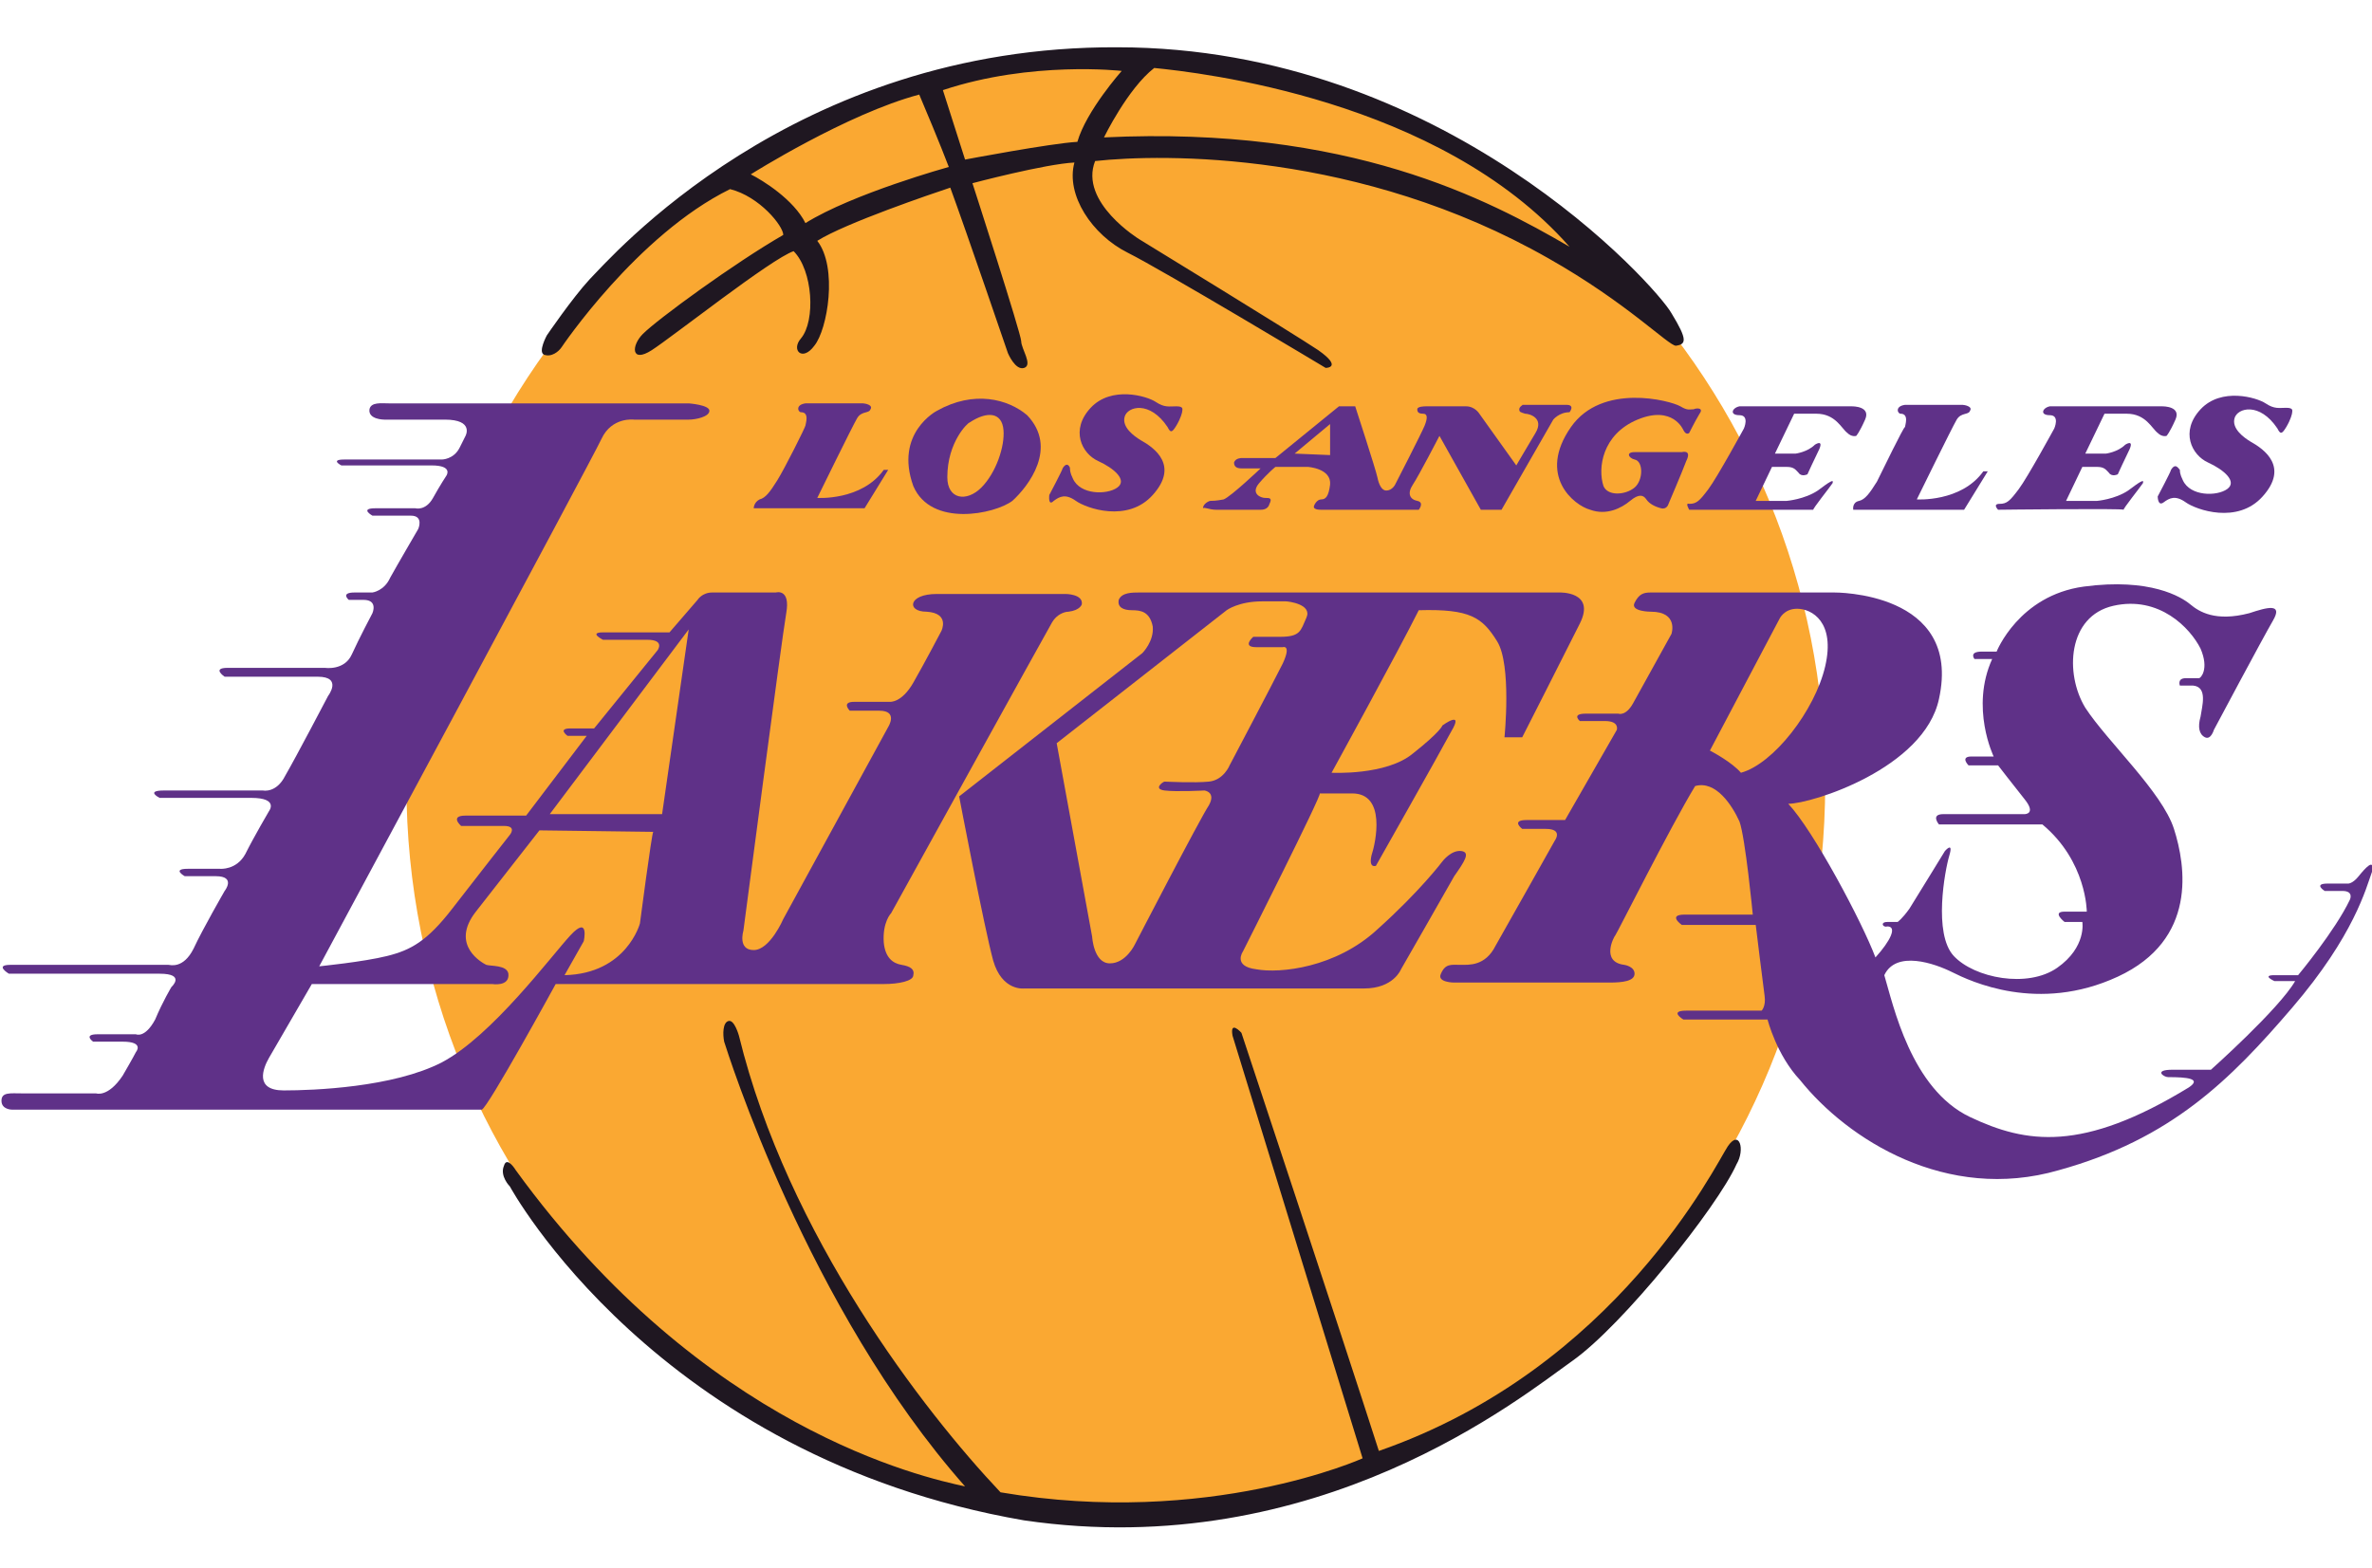 <?xml version="1.0" encoding="utf-8"?>
<!-- Generator: Adobe Illustrator 23.0.1, SVG Export Plug-In . SVG Version: 6.00 Build 0)  -->
<svg version="1.1" id="Capa_1" xmlns="http://www.w3.org/2000/svg" xmlns:xlink="http://www.w3.org/1999/xlink" x="0px" y="0px"
	 viewBox="0 0 160.5 106.1" style="enable-background:new 0 0 160.5 106.1;" xml:space="preserve">
<style type="text/css">
	.st0{fill:#175384;}
	.st1{fill:#A0A5AA;}
	.st2{fill:#0B040C;}
	.st3{fill:#FFC727;}
	.st4{fill:#F0545B;}
	.st5{fill:#FFFFFF;}
	.st6{fill:#00A855;}
	.st7{fill:#B4C4C9;}
	.st8{fill:#221A21;}
	.st9{fill:#EF3A47;}
	.st10{fill:url(#SVGID_1_);}
	.st11{fill:url(#SVGID_2_);}
	.st12{fill:url(#SVGID_3_);}
	.st13{fill:url(#SVGID_4_);}
	.st14{fill:url(#SVGID_5_);}
	.st15{fill:url(#SVGID_6_);}
	.st16{fill:url(#SVGID_7_);}
	.st17{fill:url(#SVGID_8_);}
	.st18{fill:url(#SVGID_9_);}
	.st19{fill:url(#SVGID_10_);}
	.st20{fill:url(#SVGID_11_);}
	.st21{fill:url(#SVGID_12_);}
	.st22{fill:#313564;}
	.st23{fill:#F04B41;stroke:#FFFFFF;stroke-width:2.154;stroke-linecap:round;stroke-linejoin:round;stroke-miterlimit:10;}
	.st24{fill:#007FBA;stroke:#FFFFFF;stroke-width:2.154;stroke-linecap:round;stroke-linejoin:round;stroke-miterlimit:10;}
	.st25{fill:#313564;stroke:#FFFFFF;stroke-width:2.154;stroke-linecap:round;stroke-linejoin:round;stroke-miterlimit:10;}
	.st26{fill:#FFFFFF;stroke:#FFFFFF;stroke-width:2.154;stroke-linecap:round;stroke-linejoin:round;stroke-miterlimit:10;}
	.st27{clip-path:url(#SVGID_14_);}
	.st28{fill:#FBAC36;stroke:#FFFFFF;stroke-width:2.154;stroke-linecap:round;stroke-linejoin:round;stroke-miterlimit:10;}
	.st29{fill:#F04B41;}
	.st30{fill:#007FBA;}
	.st31{clip-path:url(#SVGID_16_);}
	.st32{fill:#FBAC36;}
	.st33{fill:#2C2F61;}
	.st34{fill:#B7B9BA;}
	.st35{fill:#EF3748;}
	.st36{fill:#8999AC;}
	.st37{fill:#2B2F61;}
	.st38{fill:#EE2C45;}
	.st39{fill:#101624;}
	.st40{fill:#59707A;}
	.st41{fill:#4A3285;}
	.st42{fill:#F79230;}
	.st43{fill:#F15733;}
	.st44{fill:#D7303F;}
	.st45{fill:#FAA832;}
	.st46{fill:#1F1721;}
	.st47{fill:#5F3188;}
	.st48{fill:#EE243D;}
	.st49{fill:#1F4BA0;}
	.st50{fill:#244789;}
	.st51{fill:#FBAE2E;}
	.st52{fill:#006991;}
	.st53{fill:#F9A01B;stroke:#FFFFFF;stroke-width:0.447;stroke-miterlimit:10;}
	.st54{fill:#FAA533;}
	.st55{fill:#0092BC;}
	.st56{fill:#15182C;}
	.st57{fill:#3E419A;}
	.st58{fill:#101721;}
	.st59{fill:#ADA3A5;}
	.st60{fill:#9CA7AC;}
	.st61{clip-path:url(#SVGID_18_);}
	.st62{clip-path:url(#SVGID_20_);}
	.st63{fill:#F3FAF7;}
	.st64{fill:#2D2F63;}
	.st65{fill:#FAA819;}
	.st66{fill:#FEF6FA;}
	.st67{fill:#004F30;}
	.st68{fill:#A2C7D3;}
	.st69{fill:#EE2E55;}
	.st70{fill:#32366E;}
	.st71{fill:#00ADDC;}
	.st72{fill:#FFFFFF;stroke:#00ACD0;stroke-width:0.291;stroke-miterlimit:10;}
	.st73{fill:#FFFFFF;stroke:#00ACD0;stroke-width:0.297;stroke-miterlimit:10;}
	.st74{fill:#450000;}
	.st75{fill:#EE224A;}
	.st76{fill:#0064A5;}
	.st77{fill:#F47736;}
	.st78{fill:#B5BCBF;}
	.st79{fill:#F47B35;}
	.st80{fill:#EE2B52;}
	.st81{fill:#0C060E;}
	.st82{fill:#B58D49;}
	.st83{fill:#C9BBCB;}
	.st84{fill:#BA924C;}
	.st85{fill:#006BAF;}
	.st86{fill:#B3C5CB;}
	.st87{fill:#898C89;}
	.st88{fill:#2E2C61;}
	.st89{fill:#C3C5BD;}
	.st90{fill:#C4D2D9;}
	.st91{fill:#EE284D;}
	.st92{fill:#161212;}
	.st93{fill:#EE274E;}
	.st94{fill:#A2A7AA;}
	.st95{fill:#A6AAAC;}
	.st96{fill:#A1A2AB;}
	.st97{fill:#110B13;}
	.st98{fill:#AFC1C6;}
	.st99{fill:#0067AD;}
	.st100{fill:#FBFBFB;}
	.st101{fill:#0065AF;}
	.st102{fill:#121A26;}
	.st103{fill:#008D4C;}
	.st104{fill:#B43A3D;}
	.st105{fill:#111623;}
	.st106{fill:#AB9048;}
	.st107{fill:#F8A174;}
	.st108{fill:#120B19;}
	.st109{fill:#C59751;}
	.st110{fill:#B33638;}
	.st111{fill:#009154;}
	.st112{fill:#1C2026;}
	.st113{fill:#EE2844;}
	.st114{fill:#30385F;}
	.st115{fill:#3A84B1;}
	.st116{fill:#A3C5D7;}
	.st117{fill:#F9A039;}
	.st118{fill:#B0BEC0;}
	.st119{fill:#231D46;}
	.st120{fill:#FDB840;}
	.st121{fill:#CD2C32;}
	.st122{fill:#272049;}
	.st123{fill:#FEC027;}
	.st124{fill:#ADC7C6;}
	.st125{fill:#014429;}
	.st126{fill:#DF2539;}
	.st127{fill:#F57E30;}
	.st128{fill:#ED1942;}
	.st129{fill:#FEF9FB;}
	.st130{fill:#0065AA;}
	.st131{fill:#A6B5B8;}
	.st132{fill:#0B040C;stroke:#0B040C;stroke-width:0.272;stroke-miterlimit:10;}
	.st133{fill:#F7F9FD;}
	.st134{fill:none;stroke:#EBF2CC;stroke-width:0.297;stroke-miterlimit:10;}
	.st135{fill:#48484A;}
	.st136{opacity:0.2;}
	.st137{fill:#EE2E3B;}
	.st138{fill:#005BA6;}
	.st139{fill:#737577;}
	.st140{fill:#A1A0A5;}
	.st141{fill:#272360;}
	.st142{fill:#FAFAFB;}
	.st143{fill:#058BA6;}
	.st144{fill:#DEDBE7;}
	.st145{fill:#B2965B;}
	.st146{fill:#1B305B;}
	.st147{fill:#F9F9FA;}
	.st148{fill:#E12039;}
	.st149{fill:#FEF4F4;}
</style>
<g>
	<g>
		<path class="st45" d="M123.5,53.1c0-27.2-21.5-49.3-48-49.3c-26.5,0-48,22.1-48,49.3c0,27.2,21.5,49.3,48,49.3
			C102,102.5,123.5,80.4,123.5,53.1z"/>
		<path class="st46" d="M113.1,21.2c-1-1.8-15.4-18-37.5-18C53.6,3.1,41.2,17.6,39.9,18.9c-1.2,1.3-2.9,3.8-2.9,3.8
			s-0.6,1.1-0.2,1.3c0.5,0.2,1-0.2,1.2-0.5c0,0,5.1-7.6,11.4-10.7c2,0.5,3.6,2.5,3.6,3.1c-3.3,1.9-8.5,5.7-9.5,6.7
			c-0.8,0.8-0.8,2,0.6,1.1c1.4-0.9,8.1-6.2,9.6-6.7c1.3,1.3,1.5,4.7,0.5,5.9c-0.7,0.8,0.1,1.6,0.9,0.5c0.9-1.1,1.6-5.3,0.2-7.1
			c1.9-1.2,7.8-3.2,9-3.6c1.1,3,3.9,11.2,3.9,11.2s0.5,1.2,1.1,1c0.6-0.2-0.2-1.3-0.2-1.8c0-0.5-3.3-10.7-3.3-10.7s4.9-1.3,6.9-1.4
			c-0.6,2.2,1.2,4.9,3.6,6.1c2.4,1.2,13.4,7.8,13.4,7.8s1.2,0-0.5-1.2c-1.8-1.2-12.1-7.5-12.1-7.5s-4.1-2.5-3-5.3
			c4.6-0.5,17.9-0.7,30.7,6.6c5.3,3,8.1,5.9,8.6,5.9C114.1,23.3,114.2,23,113.1,21.2z M54.5,15.1c-0.8-1.6-2.9-2.9-3.7-3.3
			c0,0,6.5-4.1,11.4-5.4c1.4,3.3,2,4.9,2,4.9S57.7,13.1,54.5,15.1z M72.9,9.6c-1.8,0.1-7.6,1.2-7.6,1.2l-1.5-4.7
			c6-2,12.1-1.3,12.1-1.3S73.5,7.5,72.9,9.6z M74.7,9.3c0,0,1.6-3.3,3.4-4.7c3,0.3,19.3,2.1,28.1,12.1C100.7,13.5,91.3,8.5,74.7,9.3
			z"/>
		<path class="st46" d="M34.5,80.3c0,0,9.9,18.3,34.8,22.6c19.9,2.9,33.7-8.4,37.1-10.8c3.4-2.4,9.8-10.4,11.1-13.3
			c0.6-1,0.2-2.4-0.6-1.2c-0.8,1.2-7.5,15-23.6,20.6C90.7,90.1,84,69.9,84,69.9s-0.8-0.9-0.6,0.2c0.3,1,8.8,28.6,8.8,28.6
			s-10.4,4.7-24.5,2.3C62.5,95.5,53.3,83.6,50,70.1c0,0-0.3-1.1-0.7-1c-0.4,0.1-0.4,0.9-0.3,1.4c0.2,0.6,5.6,18,16.3,30.1
			c-2.8-0.6-17.7-3.9-30.4-21.4c0,0-0.6-1-0.8-0.3C33.8,79.6,34.5,80.3,34.5,80.3z"/>
	</g>
	<g>
		<path class="st47" d="M61,65.3c-0.6-0.1-1.1-0.5-1.2-1.5c-0.1-1.4,0.5-2,0.5-2s10.6-19.2,10.9-19.7c0.3-0.5,0.8-0.7,1.1-0.7
			c0.8-0.1,0.9-0.5,0.9-0.5c0.1-0.7-1.1-0.7-1.1-0.7s-7.7,0-8.7,0c-1,0-1.5,0.3-1.6,0.6c-0.1,0.3,0.2,0.6,0.9,0.6
			c1.6,0.1,1,1.3,1,1.3s-1.1,2.1-1.9,3.5c-0.8,1.4-1.6,1.3-1.6,1.3s-1.5,0-2.4,0c-0.9,0-0.3,0.6-0.3,0.6s0.8,0,2,0
			c1.3,0,0.6,1.1,0.6,1.1L53,62.2c0,0-0.9,2.1-2,2.1c-1.1,0-0.7-1.3-0.7-1.3s2.6-19.8,2.9-21.5c0.3-1.7-0.7-1.4-0.7-1.4
			s-3.6,0-4.3,0c-0.7,0-1,0.5-1,0.5l-1.9,2.2c0,0-3.5,0-4.5,0c-1,0,0,0.5,0,0.5s1.7,0,3,0c1.2,0,0.7,0.7,0.7,0.7l-4.3,5.3
			c0,0-0.7,0-1.6,0c-0.9,0-0.2,0.5-0.2,0.5h1.3l-4.1,5.4c0,0-3,0-4.1,0c-1.1,0-0.3,0.7-0.3,0.7s2,0,2.9,0c0.9,0,0.4,0.6,0.4,0.6
			s-2.2,2.8-3.9,5c-1.7,2.2-2.8,2.8-4.4,3.2c-1.6,0.4-4.6,0.7-4.6,0.7s18.4-34.2,19.1-35.7c0.7-1.5,2.2-1.3,2.2-1.3s3.2,0,3.7,0
			c0.5,0,1.4-0.2,1.4-0.6s-1.4-0.5-1.4-0.5H26.3c-0.5,0-1.2-0.1-1.3,0.4c-0.1,0.7,1,0.7,1,0.7s2.1,0,4.1,0c2,0,1.4,1.1,1.4,1.1
			s0,0-0.4,0.8c-0.4,0.8-1.2,0.8-1.2,0.8s-5.7,0-6.6,0c-1,0-0.2,0.4-0.2,0.4s4.5,0,6.1,0c1.5,0,1,0.7,1,0.7s-0.4,0.6-0.9,1.5
			c-0.5,0.9-1.2,0.7-1.2,0.7s-1.6,0-2.7,0c-1.1,0-0.2,0.5-0.2,0.5s1.6,0,2.6,0c0.9,0,0.5,0.9,0.5,0.9s-1.4,2.4-1.9,3.3
			c-0.4,0.9-1.2,1-1.2,1s-0.3,0-1.2,0c-1,0-0.4,0.5-0.4,0.5s0,0,1,0c1,0,0.6,0.9,0.6,0.9s-0.9,1.7-1.4,2.8c-0.5,1.1-1.8,0.9-1.8,0.9
			s-5.5,0-6.6,0c-1.1,0-0.2,0.6-0.2,0.6s4.6,0,6.3,0c1.7,0,0.7,1.3,0.7,1.3s-2.2,4.2-2.9,5.4c-0.6,1.2-1.5,1-1.5,1s-5.5,0-6.7,0
			c-1.3,0-0.3,0.5-0.3,0.5s4.4,0,6.2,0c1.9,0,1.2,0.9,1.2,0.9s-1,1.7-1.6,2.9c-0.6,1.1-1.7,1-1.7,1s-1.1,0-2.2,0
			c-1.1,0-0.2,0.5-0.2,0.5s0.7,0,2.1,0c1.4,0,0.6,1,0.6,1s-1.5,2.6-2.1,3.9c-0.7,1.4-1.6,1.1-1.7,1.1c-0.1,0-9.6,0-10.7,0
			c-1.1,0-0.1,0.6-0.1,0.6s8.4,0,10.2,0c1.8,0,0.8,0.9,0.8,0.9s-0.6,1-1.1,2.2C9.8,70.3,9.2,70,9.2,70s-1.6,0-2.6,0
			c-1,0-0.3,0.5-0.3,0.5s0.5,0,2,0c1.5,0,0.9,0.7,0.9,0.7S9,71.6,8.3,72.8c-1,1.5-1.8,1.2-1.8,1.2s-4.1,0-5,0
			c-0.8,0-1.4-0.1-1.4,0.5c0,0.6,0.7,0.6,0.7,0.6s30.4,0,31.8,0c0.4-0.1,5-8.5,5-8.5s21.2,0,22.2,0s2-0.2,2-0.6
			C61.9,65.6,61.6,65.4,61,65.3z M43.3,62.5c0,0-0.9,3.4-5.1,3.5c1.3-2.3,1.3-2.3,1.3-2.3s0.4-1.8-0.9-0.4c-1.3,1.4-5.3,6.8-8.7,8.6
			c-3.3,1.7-8.7,1.9-10.7,1.9s-1.4-1.5-1-2.2c0.4-0.7,2.9-5,2.9-5h12.2c0,0,1.2,0.2,1.1-0.7c-0.1-0.6-1.2-0.5-1.5-0.6
			c-0.2-0.1-2.5-1.3-0.7-3.6c1.8-2.3,4.3-5.5,4.3-5.5l7.7,0.1C44.1,56.4,43.3,62.5,43.3,62.5z M44.8,55.1h-7.6l9.4-12.5L44.8,55.1z"
			/>
		<path class="st47" d="M98.9,57.6c-0.7-0.1-1.3,0.7-1.3,0.7s-1.5,2-4.4,4.6c-2.8,2.6-6.6,3-8.2,2.7c-1.6-0.2-0.9-1.2-0.9-1.2
			s5.4-10.7,5.2-10.7c-0.1,0,0.3,0,2.2,0c2.3,0,1.6,3.3,1.3,4.2c-0.2,0.9,0.3,0.7,0.3,0.7s4.3-7.6,5.1-9.1c0.9-1.5-0.6-0.4-0.6-0.4
			s-0.1,0.4-2,1.9c-1.8,1.5-5.5,1.3-5.5,1.3s4.5-8.2,5.9-11c3.5-0.1,4.3,0.5,5.3,2.1c1,1.6,0.5,6.5,0.5,6.5h1.2c0,0,2.8-5.5,3.9-7.7
			c1.1-2.2-1.4-2.1-1.4-2.1s-28.3,0-28.4,0c-0.5,0-1.2,0-1.4,0.5c-0.1,0.5,0.3,0.7,0.9,0.7c0.6,0,1.2,0.1,1.4,1.1
			c0.1,1-0.7,1.8-0.7,1.8l-12.4,9.7c0,0,1.7,8.9,2.3,11.1c0.6,2.1,2.1,1.9,2.1,1.9s21,0,23,0c2,0,2.5-1.3,2.5-1.3s3.1-5.4,3.6-6.3
			C99.1,58.3,99.5,57.7,98.9,57.6z M81.8,52.9c-1,0.1-2.9,0-3,0c-0.1,0-0.8,0.5,0,0.6c0.8,0.1,2.7,0,2.7,0s0.8,0.1,0.3,1
			c-0.6,0.9-5,9.4-5,9.4s-0.6,1.3-1.7,1.3c-1.1,0-1.2-1.8-1.2-1.8l-2.4-13.1l11.5-9c0,0,0.8-0.6,2.4-0.6c1.6,0,1.4,0,1.6,0
			c0.2,0,1.8,0.2,1.4,1.1c-0.4,0.9-0.4,1.3-1.8,1.3c-1.4,0-1.8,0-1.8,0s-0.8,0.7,0.2,0.7s1.8,0,1.8,0s0.6-0.2,0,1.1
			c-0.7,1.4-3.6,6.9-3.6,6.9S82.8,52.8,81.8,52.9z"/>
		<path class="st47" d="M159.6,59.3c-0.4,0.5-0.7,0.5-0.7,0.5s-0.4,0-1.4,0c-1,0-0.2,0.5-0.2,0.5s0.4,0,1.2,0c0.8,0,0.5,0.6,0.5,0.6
			c-1,2.1-3.5,5.1-3.5,5.1s-0.8,0-1.6,0c-0.9,0,0,0.4,0,0.4h1.4c-1.1,1.9-5.7,6-5.7,6s-1.3,0-2.6,0c-1.3,0-0.6,0.5-0.3,0.5
			c1.3,0,2.3,0.1,1.4,0.7c-7.2,4.4-11,3.8-14.8,2c-4-1.9-5.2-7.6-5.8-9.6c0.8-1.7,3.4-0.8,4.6-0.2c1.2,0.6,5.8,2.8,11.2,0.3
			c5.4-2.5,4.6-7.5,3.8-10c-0.8-2.5-4.5-5.9-6-8.2c-1.4-2.3-1.2-6.2,1.9-6.9c3.1-0.7,5.2,1.5,5.9,2.9c0.6,1.4,0,2-0.1,2
			c-0.1,0-0.2,0-0.9,0c-0.6,0-0.4,0.5-0.4,0.5s0.1,0,0.9,0c1,0.1,0.6,1.4,0.5,2.1c-0.2,0.7-0.1,1.2,0.3,1.4c0.4,0.2,0.6-0.5,0.6-0.5
			s3.3-6.2,4-7.4c0.7-1.2-0.4-0.9-1.6-0.5c-2.3,0.6-3.4-0.1-4-0.6c-0.6-0.5-2.7-1.8-7.2-1.2c-4.4,0.6-5.9,4.4-5.9,4.4s-0.1,0-1,0
			c-0.9,0-0.5,0.5-0.5,0.5s0.3,0,1.2,0c-1.5,3.3,0.1,6.6,0.1,6.6s-0.7,0-1.5,0c-0.8,0-0.2,0.6-0.2,0.6h2c0,0,1,1.3,1.8,2.3
			c0.8,1,0,1,0,1s-4.6,0-5.5,0c-0.9,0-0.3,0.7-0.3,0.7s3.6,0,7,0c3,2.5,3,5.9,3,5.9s-0.6,0-1.5,0c-0.9,0,0,0.7,0,0.7h1.2
			c0,0,0.3,1.7-1.7,3.1c-2,1.4-5.6,0.7-7-0.8c-1.4-1.5-0.6-5.8-0.3-6.8c0.3-1-0.3-0.3-0.3-0.3s-1.9,3.1-2.4,3.9
			c-0.5,0.7-0.8,0.9-0.8,0.9s-0.2,0-0.7,0c-0.5,0-0.3,0.4,0,0.3c0.7,0,0.2,1-0.8,2.1c-0.9-2.4-4.2-8.6-5.9-10.4
			c1.6,0,9.2-2.4,10.2-7.1c1.6-7.3-7.1-7.2-7.1-7.2h-12.4c-0.5,0-0.8,0.1-1.1,0.7c-0.3,0.6,1.1,0.6,1.1,0.6c1.9,0,1.4,1.5,1.4,1.5
			s-2.1,3.8-2.6,4.7c-0.5,0.9-1,0.7-1,0.7s-1.3,0-2.2,0c-1,0-0.4,0.5-0.4,0.5s0.7,0,1.7,0c1,0,0.8,0.6,0.8,0.6l-3.5,6.1
			c0,0-1.5,0-2.6,0c-1.1,0-0.3,0.6-0.3,0.6s0.4,0,1.6,0c1.2,0,0.6,0.8,0.6,0.8s-3.2,5.7-4,7.1c-0.7,1.4-1.8,1.3-2.4,1.3
			c-0.6,0-1-0.1-1.3,0.6c-0.3,0.6,0.9,0.6,0.9,0.6s9.6,0,10.5,0c0.9,0,1.7-0.1,1.7-0.6c0-0.5-0.7-0.6-0.7-0.6
			c-1.6-0.2-0.7-1.9-0.6-2c0.1-0.1,3.7-7.3,5.4-10.1c1.4-0.4,2.5,1.3,3,2.4c0.4,1.1,0.9,6.3,0.9,6.3s-3.4,0-4.6,0
			c-1.2,0-0.2,0.7-0.2,0.7h5c0,0,0.5,4.1,0.6,4.8c0.1,0.7-0.2,1-0.2,1s-3.9,0-5.1,0c-1.2,0-0.2,0.6-0.2,0.6h5.7c0,0,0.6,2.4,2.2,4.1
			c3.2,4,9.9,8.3,17.5,6.1c7.6-2.1,11.6-6.1,15.8-11c4.2-4.9,5-8.1,5.4-9.2C160.7,58,160,58.8,159.6,59.3z M117.8,52.3
			c-0.6-0.7-1.9-1.4-2.1-1.5l4.7-8.9c0,0,0.3-0.7,1.2-0.7c1,0,2.6,0.9,1.9,3.9C122.8,48.1,120,51.7,117.8,52.3z"/>
		<path class="st47" d="M58.5,34.4l1.6-2.6c0,0,0,0-0.3,0c-1.5,2.1-4.5,1.9-4.5,1.9s2.4-4.9,2.7-5.4c0.3-0.5,0.8-0.3,0.9-0.6
			c0.2-0.3-0.4-0.4-0.5-0.4c-0.1,0-3.8,0-3.9,0c-0.7,0.1-0.5,0.6-0.3,0.6c0.6,0,0.3,0.8,0.3,0.9c0,0.1-1.4,2.9-1.9,3.7
			c-0.5,0.8-0.8,1.2-1.2,1.3C51,34,51,34.4,51,34.4H58.5z"/>
		<path class="st47" d="M127,32.6c-0.5,0.8-0.8,1.2-1.2,1.3c-0.5,0.1-0.4,0.6-0.4,0.6h7.5l1.6-2.6c0,0,0,0-0.3,0
			c-1.5,2.1-4.5,1.9-4.5,1.9s2.4-4.9,2.7-5.4c0.3-0.5,0.8-0.3,0.9-0.6c0.2-0.3-0.4-0.4-0.5-0.4c-0.1,0-3.8,0-3.9,0
			c-0.7,0.1-0.5,0.6-0.3,0.6c0.6,0,0.3,0.8,0.3,0.9C128.8,28.9,127.4,31.8,127,32.6z"/>
		<path class="st47" d="M68.5,33.9c1.1-1,3.1-3.6,1-5.8c-1.3-1.1-3.6-1.7-6.1-0.3c0,0-2.9,1.5-1.6,5.1C63,35.7,67.3,34.8,68.5,33.9z
			 M65.6,28.6c1.2-0.8,2.2-0.7,2.3,0.5c0.1,1.1-0.5,2.9-1.5,3.9c-1,1-2.3,0.8-2.3-0.7C64.1,29.9,65.5,28.6,65.6,28.6z"/>
		<path class="st47" d="M71.3,33.9c0.4-0.3,0.8-0.5,1.5,0c0.7,0.5,3.5,1.5,5.2-0.4c1.8-2,0.1-3.2-0.8-3.7c-0.5-0.3-1.3-0.9-1.1-1.6
			c0.2-0.7,1.7-1.1,2.9,0.7c0.2,0.4,0.3,0.4,0.6-0.1c0.3-0.5,0.4-0.9,0.4-1c0-0.1,0.1-0.3-0.4-0.3c-0.5,0-0.8,0.1-1.4-0.3
			c-0.6-0.4-3-1.1-4.4,0.4c-1.4,1.5-0.6,3.1,0.5,3.6c1.1,0.5,2,1.3,1.3,1.8c-0.7,0.5-2.5,0.5-3-0.6c-0.2-0.4-0.2-0.6-0.2-0.7
			c0-0.1-0.2-0.5-0.5,0c0,0.1-0.9,1.8-0.9,1.8S70.9,34.3,71.3,33.9z"/>
		<path class="st47" d="M146.9,31.8c0,0.1-0.9,1.8-0.9,1.8s0,0.7,0.4,0.4c0.4-0.3,0.8-0.5,1.5,0c0.7,0.5,3.5,1.5,5.2-0.4
			c1.8-2,0.1-3.2-0.8-3.7c-0.5-0.3-1.3-0.9-1.1-1.6c0.2-0.7,1.7-1.1,2.9,0.7c0.2,0.4,0.3,0.4,0.6-0.1c0.3-0.5,0.4-0.9,0.4-1
			c0-0.1,0.1-0.3-0.4-0.3c-0.5,0-0.8,0.1-1.4-0.3c-0.6-0.4-3-1.1-4.4,0.4c-1.4,1.5-0.6,3.1,0.5,3.6c1.1,0.5,2,1.3,1.3,1.8
			c-0.7,0.5-2.5,0.5-3-0.6c-0.2-0.4-0.2-0.6-0.2-0.7C147.4,31.7,147.2,31.3,146.9,31.8z"/>
		<path class="st47" d="M82.3,34.5c0.5,0,2.9,0,3,0c0.1,0,0.5,0,0.6-0.4c0.2-0.4,0-0.4-0.3-0.4c-0.3,0-1-0.3-0.4-1
			c0.6-0.7,1.1-1.1,1.1-1.1h2.2c0,0,1.6,0.1,1.5,1.2c-0.1,0.8-0.3,1-0.6,1c-0.3,0-0.5,0.4-0.5,0.5s0.1,0.2,0.5,0.2
			c0.3,0,6.6,0,6.6,0s0.4-0.5-0.1-0.6c-0.5-0.1-0.7-0.5-0.3-1.1c0.4-0.6,1.8-3.3,1.8-3.3l2.8,5h1.4l3.5-6.1c0,0,0.4-0.5,1.1-0.5
			c0,0,0.4-0.5-0.2-0.5c-0.6,0-3.1,0-3,0s-0.2,0.1-0.2,0.3c0,0.2,0.1,0.2,0.4,0.3c0.3,0,1.3,0.3,0.7,1.3c-0.6,1-1.3,2.2-1.3,2.2
			l-2.5-3.5c0,0-0.3-0.5-0.9-0.5c-0.6,0-2.7,0-2.7,0c-0.1,0-0.6,0-0.6,0.2c0,0.2,0.1,0.3,0.4,0.3c0.3,0,0.3,0.3,0.1,0.8
			c-0.2,0.5-2,4-2,4s-0.2,0.4-0.6,0.4c-0.3,0-0.5-0.4-0.6-0.9c-0.1-0.5-1.5-4.8-1.5-4.8l-1.1,0l-4.3,3.5H84c0,0-0.4,0-0.5,0.3
			c0,0.3,0.2,0.4,0.5,0.4c0.4,0,1.3,0,1.3,0s-2,1.9-2.5,2.1c-0.5,0.1-0.8,0.1-0.9,0.1s-0.5,0.2-0.5,0.5
			C81.5,34.3,81.8,34.5,82.3,34.5z M90,28.7l0,2.1l-2.4-0.1L90,28.7z"/>
		<path class="st47" d="M107.6,34.5c1.1,0.4,2.1-0.1,2.7-0.6c0.6-0.5,0.9-0.4,1.1-0.1c0.2,0.3,0.6,0.5,1,0.6
			c0.4,0.1,0.5-0.3,0.5-0.3s0.9-2.1,1.2-2.9c0.4-0.8-0.3-0.6-0.3-0.6s-2.7,0-3.2,0c-0.6,0-0.4,0.4,0,0.5c0.6,0.1,0.6,1.4,0,1.9
			c-0.6,0.5-1.8,0.6-2.1-0.1c-0.4-1.2-0.1-3.5,2.3-4.5c2.4-1,3.1,0.7,3.1,0.7c0.2,0.4,0.4,0.2,0.4,0.2s0.4-0.8,0.7-1.3
			c0.3-0.4-0.2-0.4-0.4-0.3c-0.3,0-0.4,0.1-0.9-0.2c-0.7-0.4-5.3-1.6-7.4,1.4C104,32.2,106.5,34.2,107.6,34.5z"/>
		<path class="st47" d="M114.3,34.5c0,0,8.5,0,8.4,0c-0.1,0,1.1-1.5,1.3-1.8c0.1-0.3-0.2-0.1-1,0.5c-0.9,0.6-2.1,0.7-2.1,0.7h-2.1
			l1.1-2.3c0,0,0.6,0,1,0c0.5,0,0.6,0.2,0.8,0.4c0.2,0.3,0.6,0.1,0.6,0.1s0.5-1.1,0.8-1.7c0.3-0.7-0.3-0.3-0.3-0.3
			c-0.5,0.5-1.3,0.6-1.3,0.6h-1.4l1.3-2.7c0,0,0.2,0,1.5,0c1.3,0,1.7,1,2.1,1.3c0.3,0.3,0.6,0.2,0.6,0.2s0.2-0.2,0.6-1.1
			c0.4-0.9-0.8-0.9-0.9-0.9c-0.1,0-7.6,0-7.6,0c-0.5,0.1-0.7,0.6,0,0.6c0.7,0,0.3,0.9,0.3,0.9s-1.8,3.3-2.4,4.1
			c-0.6,0.8-0.8,1-1.3,1C114,34,114.3,34.5,114.3,34.5z"/>
		<path class="st47" d="M143.7,34.5c-0.1,0,1.1-1.5,1.3-1.8c0.1-0.3-0.2-0.1-1,0.5c-0.9,0.6-2.1,0.7-2.1,0.7h-2.1l1.1-2.3
			c0,0,0.6,0,1,0c0.5,0,0.6,0.2,0.8,0.4c0.2,0.3,0.6,0.1,0.6,0.1s0.5-1.1,0.8-1.7c0.3-0.7-0.3-0.3-0.3-0.3c-0.5,0.5-1.3,0.6-1.3,0.6
			h-1.4l1.3-2.7c0,0,0.2,0,1.5,0c1.3,0,1.7,1,2.1,1.3c0.3,0.3,0.6,0.2,0.6,0.2s0.2-0.2,0.6-1.1c0.4-0.9-0.8-0.9-0.9-0.9
			c-0.1,0-7.6,0-7.6,0c-0.5,0.1-0.7,0.6,0,0.6c0.7,0,0.3,0.9,0.3,0.9s-1.8,3.3-2.4,4.1c-0.6,0.8-0.8,1-1.3,1c-0.5,0-0.1,0.4-0.1,0.4
			S143.7,34.4,143.7,34.5z"/>
	</g>
</g>
</svg>
